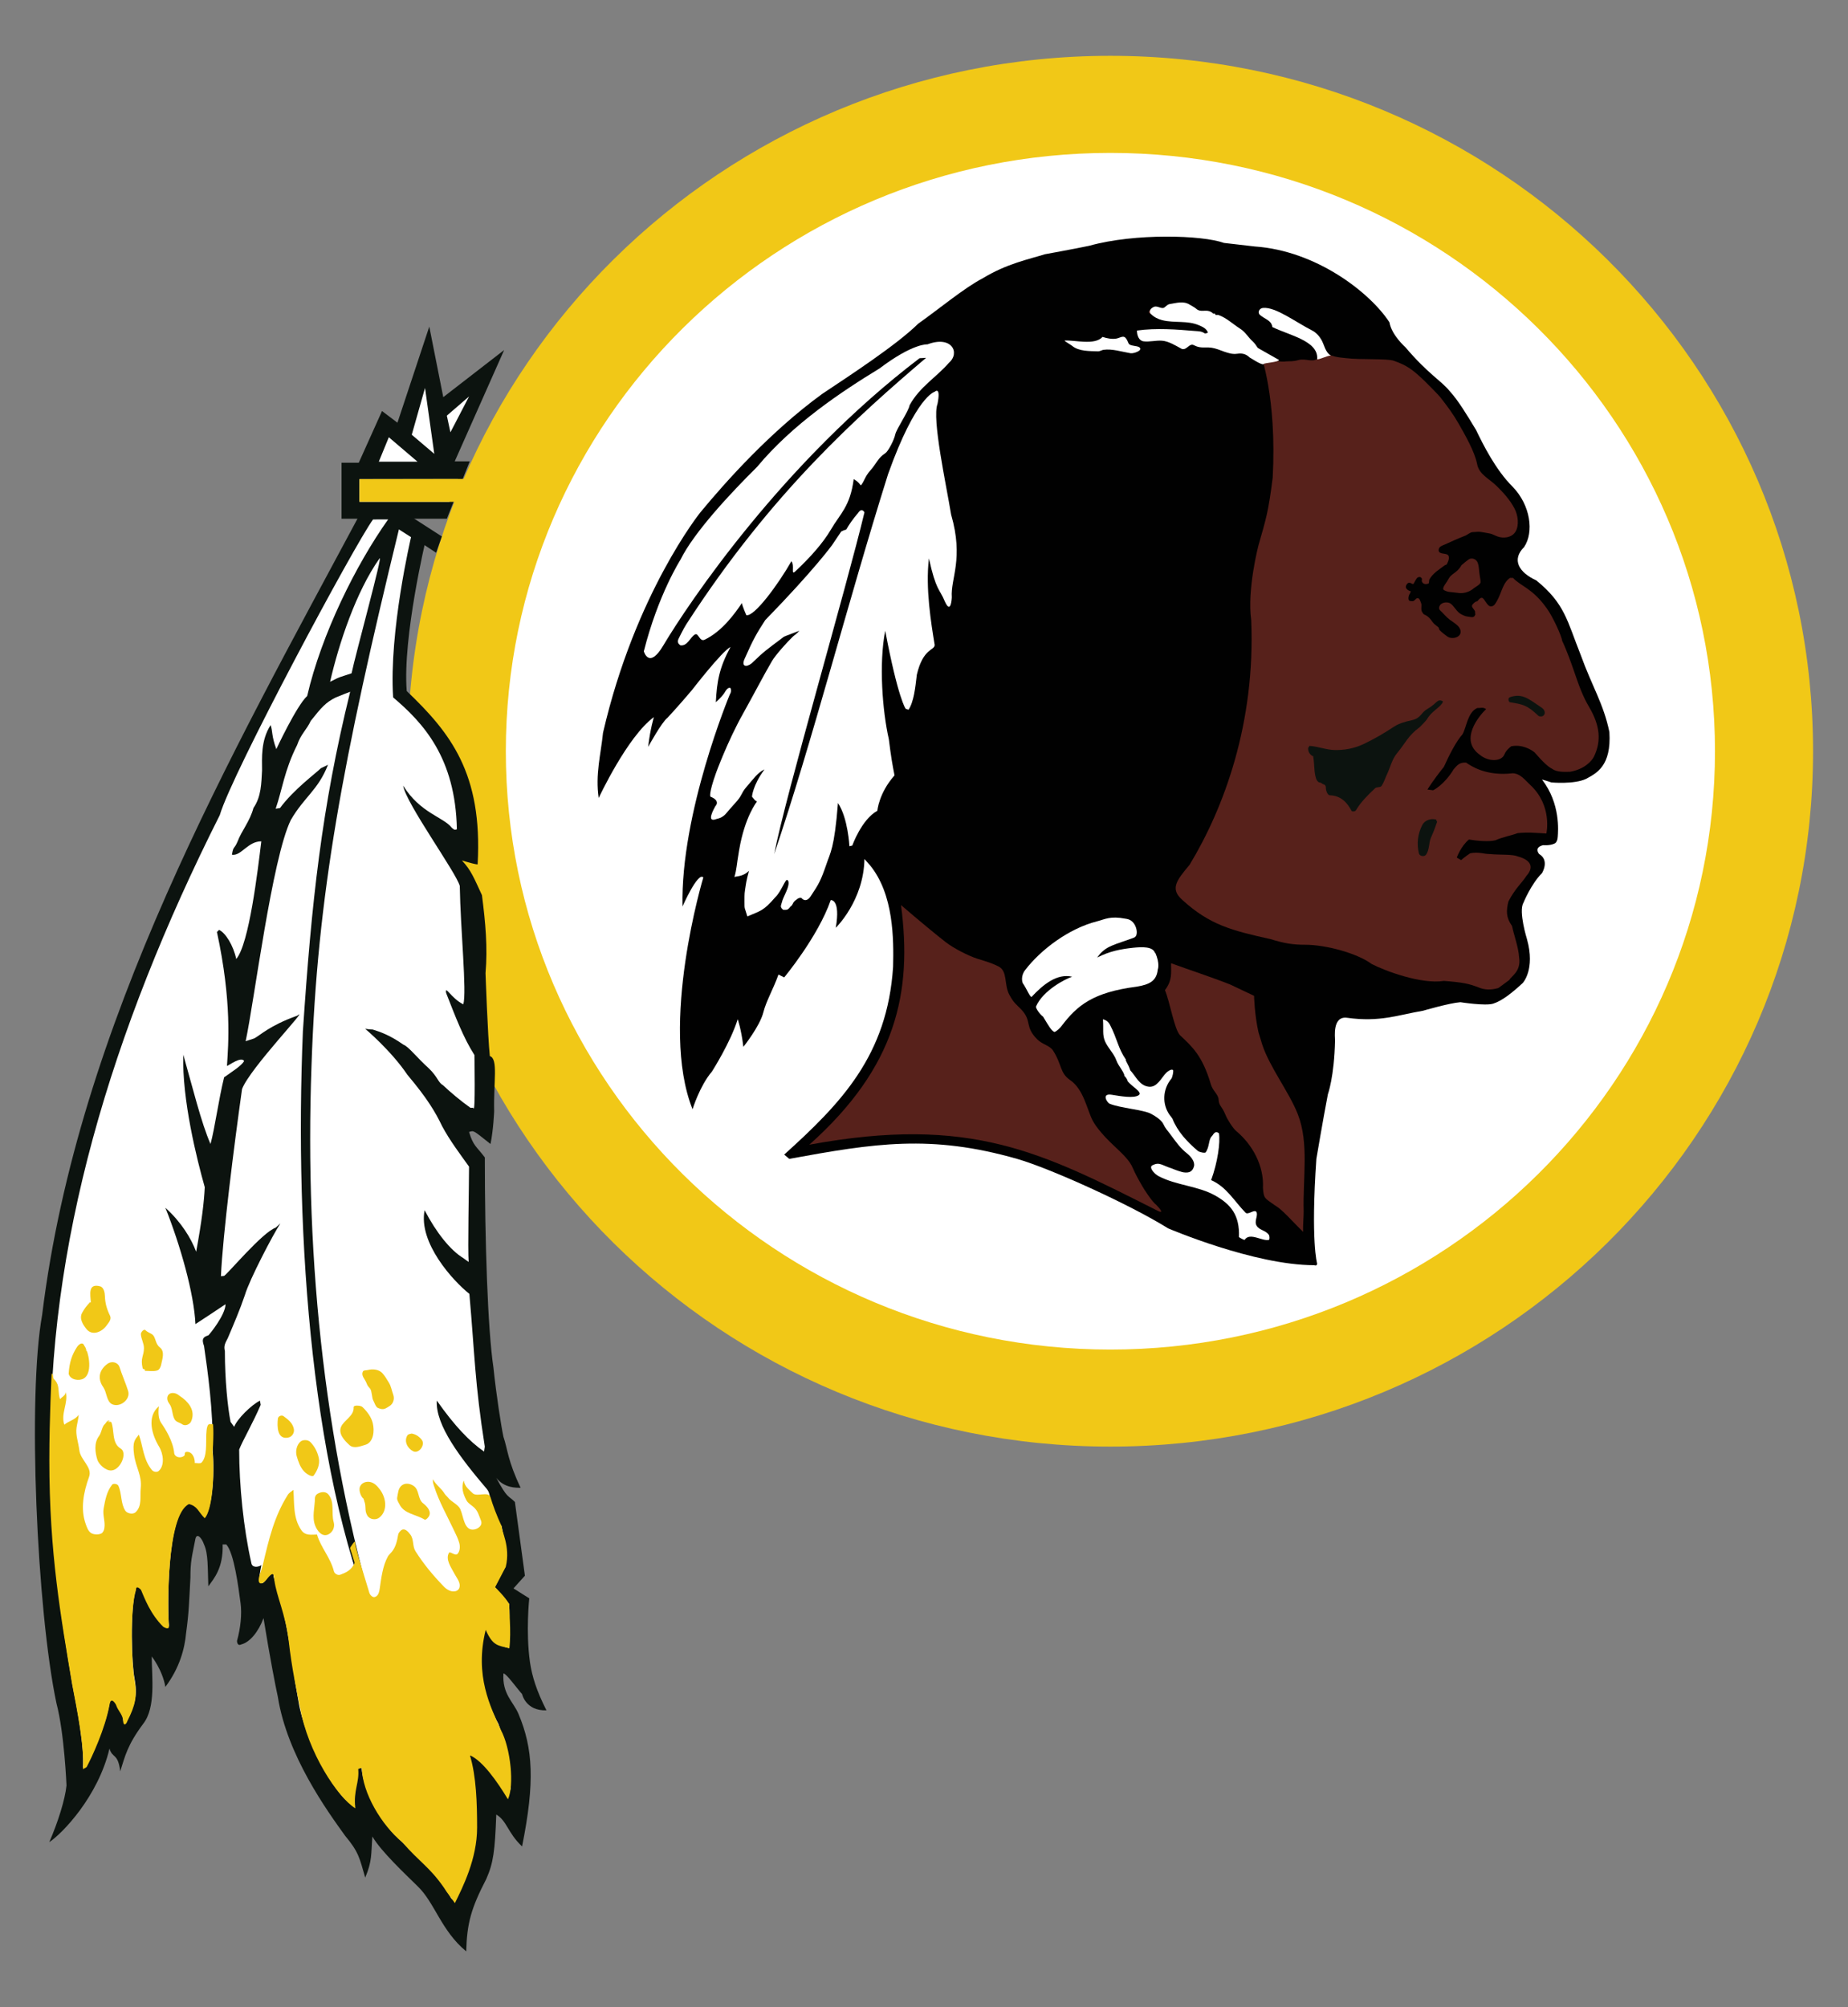 <?xml version="1.0" encoding="UTF-8"?>
<!DOCTYPE svg PUBLIC "-//W3C//DTD SVG 1.1//EN" "http://www.w3.org/Graphics/SVG/1.1/DTD/svg11.dtd">
<!-- Creator: CorelDRAW -->
<svg xmlns="http://www.w3.org/2000/svg" xml:space="preserve" style="shape-rendering:geometricPrecision; text-rendering:geometricPrecision; image-rendering:optimizeQuality; fill-rule:evenodd; clip-rule:evenodd"
viewBox="0 0 350 380" preserveAspectRatio="xMidYMid meet">
 <rect x="0" y="0" width="350" height="380" fill="#808080" stroke="none"/>
 <defs>
  <style type="text/css">
   <![CDATA[
    .fil2 {fill:#010101}
    .fil4 {fill:#0C130F}
    .fil3 {fill:#57211B}
    .fil0 {fill:#F1C817}
    .fil1 {fill:white}
   ]]>
  </style>
 </defs>
 <g id="Capa_x0020_1">
  <g id="_163354408">
   <path id="path14" class="fil0" d="M210.296 273.866c73.501,0 133.086,-58.935 133.086,-131.647 0,-72.71 -59.584,-131.652 -133.086,-131.652 -73.497,0 -133.078,58.942 -133.078,131.652 0,72.713 59.581,131.647 133.078,131.647z"/>
   <path id="path18" class="fil1" d="M210.299 255.495c63.232,0 114.507,-50.714 114.507,-113.275 0,-62.562 -51.275,-113.272 -114.507,-113.272 -63.235,0 -114.499,50.714 -114.499,113.272 -0.005,62.561 51.264,113.275 114.499,113.275z"/>
   <path id="path22" class="fil2" d="M138.216 131.487c0,0 -9.356,22.416 -8.953,40.13 0,0 2.911,-6.635 3.94,-5.502 0,0 -8.413,27.914 -2.039,43.89 0,0 1.357,-4.433 3.659,-7.123 0,0 3.526,-5.5 4.895,-9.928 0,0 0.669,1.878 1.072,5.233 0,0 3.125,-3.889 3.796,-6.58 0.528,-2.098 1.902,-4.421 2.852,-7.111l1.08 0.546c0,0 6.382,-7.656 8.819,-14.639 0,0 1.898,-0.26 0.954,5.241 0,0 5.291,-5.102 5.427,-13.022l1.077 1.215c4.476,5.5 4.476,13.958 4.351,19.188 -1.084,16.773 -9.775,25.762 -20.625,35.562l0.958 0.806c16.137,-2.946 26.77,-4.674 43.144,0 6.229,1.789 21.291,8.589 28.611,13.156 0,0 16.278,6.976 27.672,6.976 0,0 0.544,0.263 0.544,-0.337 0,0 -1.225,-4.157 -0.137,-19.797 0,0 1.224,-7.238 2.176,-12.209 0,0 1.22,-3.352 1.357,-10.195 0.014,-0.565 -0.552,-4.703 2.301,-4.302 6.178,0.868 9.63,-0.534 14.38,-1.339 0,0 5.028,-1.47 7.069,-1.613 0,0 4.761,0.754 6.23,0.267 1.62,-0.535 3.389,-1.885 5.564,-3.891 0,0 2.434,-2.555 0.807,-8.322 0,0 -1.624,-5.237 -0.681,-6.848 0,0 1.436,-3.558 3.529,-5.643 0,0 1.495,-2.405 -0.54,-3.612 0,0 -1.081,-1.215 0.741,-1.683 0,0 1.364,0.131 2.235,-0.338 0,0 0.472,-0.197 0.543,-1.204 0.085,-1.084 0.552,-6.311 -2.978,-10.878 0,0 1.02,0.275 1.768,0.546 0,0 4.336,0.399 6.581,-0.677 1.965,-1.072 4.813,-2.412 4.414,-8.861 -1.106,-5.361 -3.267,-8.589 -5.443,-14.624 -2.57,-6.442 -2.974,-9.665 -8.398,-14.084 -3.259,-1.482 -4.754,-3.894 -2.311,-6.313 1.897,-2.825 1.217,-7.916 -2.161,-11.407 -3.262,-3.224 -5.701,-8.187 -6.932,-10.742 -1.62,-2.679 -3.39,-5.635 -5.01,-7.381 -1.638,-2.014 -4.072,-3.214 -8.401,-8.323 0,0 -2.597,-2.28 -2.996,-4.688 -3.666,-5.636 -13.844,-13.56 -25.507,-14.365 -3.404,-0.406 -3.404,-0.406 -5.842,-0.673 -4.062,-1.475 -16.818,-1.885 -25.5,0.537 -2.805,0.593 -8.409,1.607 -8.409,1.607 -2.979,0.94 -7.185,1.753 -11.798,4.564 -3.389,1.742 -8.405,5.903 -12.204,8.585 -4.081,4.033 -13.162,9.94 -18.182,13.293 -9.767,7.107 -18.18,16.505 -23.064,22.416 0,0 -12.338,15.291 -18.442,41.732 -0.407,4.026 -1.487,7.917 -0.821,12.348 0,0 5.438,-11.674 10.459,-15.308 0,0 -0.692,2.156 -1.091,5.636 0,0 2.57,-4.693 3.651,-5.502 0,0 1.902,-2.013 4.62,-5.225 0,0 5.705,-7.387 7.325,-8.191 -2.098,3.894 -2.575,6.442 -2.778,10.463 0.88,-0.798 1.424,-1.413 1.697,-1.878 0,0 0.529,-1.076 1.081,-0.809 0.276,0.699 -0.137,1.226 -0.137,1.226z"/>
   <path id="path26" class="fil3" d="M301.89 143.234c1.416,-2.953 1.15,-5.841 -0.885,-9.328 -1.224,-2.013 -2.03,-4.293 -2.986,-7.108 -0.403,-1.144 -1.217,-3.491 -2.16,-5.5 -0.063,-0.813 -1.772,-4.564 -2.856,-6.046 -2.722,-3.891 -4.95,-4.227 -6.441,-5.838 0,0.008 -0.54,-0.037 -0.566,-0.014 -1.577,1.043 -1.603,3.338 -2.946,5.083 -0.137,0.19 -0.588,0.42 -0.899,0.281 -0.425,-0.215 -0.599,-0.586 -1.091,-1.273 -0.448,-0.656 -0.802,-0.187 -1.291,0.356 -0.311,0 -0.543,0.244 -0.788,0.49 -0.422,0.435 -0.092,0.661 0.244,1.153 0.34,0.504 0,0.504 0.214,0.764 -0.063,0.209 -0.122,0.289 -0.188,0.385 -0.178,0.267 -0.614,0.201 -0.937,0.142 -0.899,-0.142 -0.696,-0.08 -1.498,-0.457 -0.984,-0.464 -1.457,-1.742 -2.22,-2.138 -0.226,-0.131 -0.998,-0.27 -1.586,0.115 -0.437,0.288 -0.63,0.921 -0.26,1.259 0.64,0.574 1.14,1.251 1.82,1.76 0.925,0.684 1.935,1.189 2.057,2.148 0.163,1.222 -1.662,1.665 -2.524,1.022 -0.448,-0.33 -0.972,-0.704 -1.45,-1.205 -0.077,-0.07 -0.151,-0.48 -0.255,-0.553 -0.385,-0.289 -0.836,-0.637 -1.05,-0.937 -0.385,-0.574 -0.895,-1.182 -1.591,-1.453 -0.167,-0.059 -0.3,-0.289 -0.422,-0.495 -0.318,-0.553 0.026,-1.196 -0.203,-1.709 -0.193,-0.417 -0.285,-1.097 -0.88,-0.834 -0.555,0.541 -0.482,0.541 -1.103,0.487 -0.796,-0.07 -0.163,-1.519 -0.163,-1.325 0.014,0.08 -0.033,-0.03 0.233,-0.504 -0.543,-0.172 -1.361,-0.608 -0.736,-1.402 0.536,-0.67 1.062,0.314 1.265,-0.089 0.07,-0.154 0.533,-0.996 0.706,-1.113 0.611,-0.351 0.788,0.124 0.874,0.256 -0.263,0.736 0.514,1.222 1.265,0.824 0.073,-0.04 0.047,-0.605 0.122,-0.739 0.692,-1.193 1.765,-1.819 2.856,-2.642 0.104,-0.077 0.403,-0.158 0.444,-0.223 0.33,-0.648 0.706,-1.585 0.014,-1.881 -0.58,-0.241 -1.772,-0.022 -1.524,-1.036 0.111,-0.475 0.739,-0.658 1.095,-0.816 1.287,-0.596 2.623,-1.189 3.963,-1.709 0.321,-0.128 0.873,-0.614 1.279,-0.644 1.69,-0.132 1.294,-0.094 3.363,0.263 0.366,0.058 1.072,0.443 1.433,0.563 1.095,0.385 2.663,0.26 3.385,-0.915 0.717,-1.149 0.514,-3.096 -0.215,-4.446 -0.859,-1.637 -2.179,-3.05 -3.322,-4.173 -1.454,-1.446 -3.344,-2.185 -3.725,-4.169 -0.467,-2.426 -2.363,-5.64 -3.441,-7.56 -1.131,-1.984 -2.131,-3.306 -3.566,-5.146 -0.337,-0.424 -2.431,-2.536 -2.79,-2.884 -2.391,-2.306 -3.422,-3.071 -5.968,-3.978 -1.305,-0.461 -6.392,-0.165 -9.041,-0.498 -0.833,-0.109 -3.389,-0.168 -4.084,-1.511 -0.624,-1.214 -1.416,-2.953 -2.732,-3.781 -0.477,-0.292 -1.202,-0.6 -1.702,-0.853 -2.386,-1.185 -4.854,-3.172 -7.429,-3.07 -0.951,0.033 -0.04,1.046 0.203,1.16 1.169,0.607 1.695,1.289 2.339,2.024 0.666,0.772 2.113,0.801 3.359,1.31 1.183,0.483 2.164,1.233 3.27,1.808 1.044,0.541 2.441,2.332 1.287,3.067 -1.048,0.661 -2.15,-0.144 -3.533,0.2 -0.278,0.074 -0.696,0.257 -2.302,0.257 -2.138,0.288 -2.882,-0.729 -4.527,-1.885 -1.646,-1.163 -2.682,-2.947 -4.27,-4.056 -1.95,-1.361 -3.921,-2.491 -6.152,-3.268 -0.491,-0.171 -1.139,0.099 -1.576,-0.131 -0.765,-0.425 -1.355,-1.336 -2.323,-1.413 -1.65,-0.113 -1.65,-0.249 -3.296,0 -0.229,0.047 -0.836,0.728 -1.036,0.724 -0.972,-0.037 -2.101,-0.304 -2.593,0.227 -0.751,0.853 0.174,0.758 1.139,1.222 0.543,0.246 1.688,0.861 2.342,0.846 2.745,-0.051 4.502,-0.073 6.652,1.08 0.229,0.132 1.194,1.069 1.246,1.42 -2.039,-0.037 -5.261,-0.834 -7.617,-0.644 3.966,-0.318 -4.048,0.106 -5.793,0.04 -0.526,-0.018 -0.526,1.043 0.292,1.632 0.215,0.15 1.428,-0.07 1.587,0.314 0.711,-0.372 2.745,-0.193 3.333,0.031 1.022,0.358 0.444,0.204 1.336,0.67 0.543,0.285 1.065,0.673 1.702,0.6 0.828,-0.094 0.88,-1.306 1.713,-0.919 0.285,0.136 0.921,0.52 1.058,0.513 4.706,-0.089 4.813,1.369 7.006,1.336 0.569,0 1.414,-0.227 1.813,0.044 0.88,0.607 1.709,0.681 3.066,0.139 0,0 3.126,8.319 2.309,23.485 -0.814,6.441 -1.218,7.656 -2.715,12.889 0,0 -2.161,8.315 -1.357,14.084 0.824,19.462 -5.158,35.569 -11.658,46.308 -2.446,2.949 -3.807,4.557 -1.358,6.697 5.158,4.703 9.367,5.776 16.678,7.393 2.593,0.802 4.213,1.069 6.647,1.069 3.796,0 9.782,1.606 12.487,3.627 2.57,1.346 9.496,3.894 13.695,3.216 3.659,0.272 4.75,0.542 6.527,1.212 1.213,0.527 2.445,0.527 3.798,0.131 1.143,-0.804 0.607,-0.471 2.094,-1.545 0.27,-0.661 2.238,-1.537 1.835,-4.226 -0.137,-2.01 -0.952,-4.096 -1.346,-5.969 -1.173,-1.658 -1.1,-2.888 -0.692,-4.626 1.224,-2.422 2.648,-3.627 3.399,-4.834 1.62,-1.815 0.681,-3.082 -1.565,-3.697 -1.084,-0.464 -3.182,-0.267 -5.356,-0.464 -1.154,0 -2.106,-0.472 -3.729,-0.139 0,0 -1.1,0.739 -1.695,1.284l-0.826 -0.475c0,0 0.758,-2.148 2.301,-3.422 1.561,0.267 3.848,0.446 5.032,0.139 1.402,-0.633 3.019,-0.893 4.202,-1.351 2.042,-0.194 2.993,-0.065 5.431,0.074 0,0 1.218,-5.235 -3.052,-9.197 -1.017,-0.931 -1.846,-2.145 -3.314,-2.207 -5.18,0.607 -8.014,-1.474 -8.838,-2.016 -1.277,-0.066 -1.676,0.475 -2.368,1.284 -1.772,2.942 -3.866,3.953 -3.866,3.953l-1.084 -0.136c0,0 0.951,-1.606 3.111,-4.296 0.97,-2.148 2.313,-4.828 3.533,-6.175 0.741,-1.273 0.954,-4.157 2.779,-4.962 0.888,0 1.032,-0.206 1.69,0.201 -1.338,1.27 -5.146,5.833 -1.202,8.648 1.622,1.348 4.07,1.348 4.669,-0.066 0.296,-0.772 0.951,-1.27 1.291,-1.545 2.039,-0.403 3.737,0.605 4.407,1.146 1.628,1.881 2.582,2.748 3.385,3.148 0.892,0.678 2.526,0.535 3.33,0.535 2.649,-0.455 4.07,-1.941 4.547,-2.877z"/>
   <path id="path30" class="fil3" d="M273.541 111.754c0.817,0.41 1.15,0.282 2.816,0.516 0,0 1.457,0.231 2.774,-0.907 0.215,-0.183 1.32,-0.736 1.284,-1.179 -0.142,-2.042 0.174,1.329 -0.234,-1.742 -0.092,-0.651 -0.059,-1.244 -0.326,-1.936 -0.122,-0.359 -0.696,-0.985 -1.539,-0.696 -0.155,0.059 -1.498,1.142 -1.524,1.193 -0.741,1.406 -1.895,1.571 -2.408,2.522 -0.444,0.828 -0.71,1.036 -0.954,1.559 -0.093,0.242 -0.215,0.495 0.111,0.67z"/>
   <path id="path34" class="fil4" d="M286.025 131.973c2.328,-0.754 3.456,0.319 6.027,2.053 0.448,0.3 0.817,1.088 0.17,1.515 -0.215,0.143 -0.699,0.118 -0.847,-0.021 -2.254,-2.134 -2.982,-2.152 -5.446,-2.588 -0.122,-0.011 -0.507,-0.764 0.096,-0.959z"/>
   <path id="path38" class="fil4" d="M272.184 155.576c-0.356,1.051 -0.707,1.984 -1.162,2.987 -0.463,1.042 -0.244,2.332 -0.963,3.268 -0.314,0.417 -1.183,0.256 -1.317,-0.235 -0.462,-1.833 -0.233,-3.765 0.651,-5.446 0.475,-0.867 1.646,-1.299 2.654,-0.969 -0.1,0.211 0.21,0.321 0.137,0.541 0,-0.054 0,-0.094 0,-0.146z"/>
   <path id="path42" class="fil4" d="M248.846 143.234c-0.769,-0.252 -1.183,-0.963 -1.08,-1.746 0.262,0.073 0.044,-0.296 0.273,-0.274 1.617,0.103 3.13,0.746 4.75,0.783 1.846,0.037 3.696,-0.307 5.383,-1.098 2.093,-0.987 3.902,-2.046 5.915,-3.371 0.899,-0.589 2.19,-0.94 3.304,-1.179 1.757,-0.394 1.646,-1.371 2.953,-2.14 1.916,-1.102 1.772,-1.918 2.844,-1.498 0.304,0.122 -0.311,0.791 -0.64,1.091 -0.72,0.64 -1.672,1.282 -2.327,2.419 -0.148,0.227 -1.154,1.291 -1.346,1.449 -2.198,1.606 -2.689,3.005 -4.325,4.977 -0.925,1.124 -1.224,2.591 -1.838,3.894 -0.366,0.769 -0.595,1.566 -1.072,2.274 -0.201,0.292 -0.937,0.149 -1.188,0.398 -1.354,1.285 -2.649,2.518 -3.652,4.191 -0.165,0.27 -0.736,0.26 -0.817,0.113 -0.869,-1.65 -2.079,-2.898 -4.143,-2.956 -0.366,-0.015 -0.762,-0.832 -0.741,-1.556 0.015,-0.161 -0.158,-0.457 -0.356,-0.501 -0.32,-0.052 -0.465,-0.348 -0.802,-0.367 -0.351,-0.018 -0.632,-0.556 -0.696,-0.783 -0.417,-1.303 -0.266,-2.752 -0.536,-4.121 0.041,0 0.092,0 0.137,0z"/>
   <path id="path46" class="fil1" d="M218.773 180.486c-0.345,-1.343 -2.531,-1.222 -4.1,-1.064 -2.379,0.252 -4.551,0.654 -6.859,1.859 1.52,-2.277 3.392,-2.415 6.944,-3.767 0.806,-0.307 0.611,-1.713 0.096,-2.536 -0.599,-0.944 -1.376,-0.992 -1.68,-1.05 -2.929,-0.563 -3.869,0.106 -5.422,0.501 -5.373,1.369 -10.655,5.383 -13.601,9.227 -0.857,1.124 -0.573,2.306 -0.396,2.551 0.548,0.728 1.398,2.756 1.632,2.51 2.179,-2.332 4.82,-4.479 7.676,-3.806 -1.217,0.387 -5.498,2.536 -6.855,5.643 -0.085,0.197 0.55,1.328 1.357,1.932 1.091,1.811 1.495,2.546 2.108,2.884 0.381,-0.038 1.181,-0.824 1.398,-1.157 2.994,-3.941 5.987,-6.357 14.259,-7.429 2.374,-0.398 3.729,-1.076 3.939,-3.224 0,0 0.467,-1.069 -0.477,-3.221m-0.021 0.146l0 0 0 0z"/>
   <path id="path50" class="fil1" d="M208.892 192.958c0.141,2.016 -0.155,2.924 0.415,4.238 0.559,1.241 1.713,2.316 2.145,3.601 0.34,0.977 1.506,2.225 1.506,2.902 0.559,0.528 0.619,1.007 0.619,1.007 0.717,0.94 2.867,2.068 2.108,2.613 -0.888,0.68 -3.529,0.201 -5.12,-0.058 -2.049,-0.338 -0.866,1.504 -0.425,1.69 2.079,0.849 6.444,1.139 7.872,1.918 0.866,0.472 1.998,1.186 2.365,2.027 0.274,0.63 0.758,1.179 1.183,1.721 1.372,1.83 1.865,2.62 3.288,3.777 0.707,0.574 1.525,1.554 1.277,2.437 -0.295,1.032 -0.958,1.252 -1.954,1.117 -0.314,-0.048 -1.305,-0.341 -2.257,-0.748 -1.893,-0.589 -2.301,-1.28 -3.661,-0.589 -0.733,0.373 0.34,1.607 1.173,2.054 3.403,1.789 7.517,1.83 10.824,3.729 2.826,1.625 4.551,3.605 4.4,7.788 0,0.077 1.02,0.63 1.08,0.537 0.97,-1.504 3.418,0.363 4.61,0 0.111,-0.037 0.141,-0.67 -0.022,-0.93 -0.562,-0.853 -1.783,-0.879 -2.297,-1.702 -0.548,-0.867 0.24,-1.8 -0.03,-2.562 -0.285,-0.764 -1.602,0.568 -2.094,0.063 -2.172,-2.232 -3.588,-4.882 -6.515,-6.17 1.225,-3.348 1.757,-7.107 1.483,-8.857 -0.806,-0.666 -1.143,0.406 -1.346,0.539 -0.67,0.633 -0.406,2.013 -1.187,3.067 -0.137,0.175 -1.187,-0.033 -1.48,-0.289 -1.997,-1.688 -3.862,-3.686 -4.794,-6.079 -0.03,-0.087 -0.43,-0.578 -0.519,-0.696 -1.465,-2.035 -1.376,-4.874 0.326,-6.917 0.177,-0.223 0.458,-1.475 0.285,-1.618 -0.307,-0.237 -0.987,0.246 -1.265,0.52 -0.93,0.941 -1.728,2.818 -3.296,2.65 -1.776,-0.187 -2.45,-1.958 -3.534,-3.119 -0.34,-1.137 -0.984,-1.866 -0.817,-2.016 -1.491,-2.145 -1.62,-3.891 -3.004,-6.569 -0.307,-0.604 -0.736,-0.893 -1.339,-1.076z"/>
   <path id="path54" class="fil3" d="M219.201 229.196c1.772,0.893 -0.267,-1.146 -0.267,-1.146 -0.68,-0.469 -2.275,-2.906 -2.585,-3.481 -0.763,-1.306 -1.31,-2.316 -1.765,-3.356 -0.666,-1.618 -1.99,-2.76 -4.181,-4.85 -1.095,-1.046 -2.79,-2.902 -3.477,-4.256 -1.074,-2.101 -1.683,-5.87 -4.259,-7.635 -1.987,-1.369 -1.509,-2.924 -3.222,-5.575 -0.658,-1.003 -2.001,-1.127 -2.989,-2.122 -2.482,-2.474 -0.909,-3.429 -3.073,-5.702 -0.966,-0.992 -1.376,-1.193 -2.202,-2.715 -1.081,-1.95 -0.266,-4.508 -2.098,-5.406 -1.624,-0.804 -2.885,-1.09 -3.989,-1.453 -1.713,-0.556 -4.432,-1.939 -5.971,-3.125 -1.617,-1.247 -4.931,-3.982 -8.476,-7.023 2.164,16.506 -0.829,30.6 -17.369,45.364 30.658,-5.64 44.084,1.474 65.922,12.48z"/>
   <path id="path58" class="fil3" d="M230.794 208.129c0.092,1.351 0.559,1.106 1.317,2.961 0.378,0.931 1.443,2.558 1.998,3.02 3.141,2.606 5.304,6.627 5.087,10.774 0.151,2.023 0.259,1.899 2.263,3.305 0.34,0.249 0.544,0.27 1.613,1.266 0.411,0.34 3.337,3.429 3.741,3.762 -0.071,-1.214 0.122,-3.256 0.096,-3.898 -0.182,-6.331 1.055,-12.872 -1.121,-18.409 -1.624,-4.142 -5.287,-8.805 -6.725,-13.142l-0.722 -2.368c-0.751,-3.363 -0.826,-6.873 -0.826,-6.873l-4.535 -2.145c-3.573,-1.413 -7.595,-2.712 -11.191,-4.025 0,1.881 0.263,3.214 -1.154,5.094 0.954,2.288 1.754,7.324 2.842,8.531 2.372,2.207 4.272,3.953 5.837,9.256 0.352,1.263 1.421,1.946 1.48,2.89z"/>
   <path id="path62" class="fil1" d="M175.659 65.195c0,0 -2.708,-0.265 -9.09,4.564 -7.048,4.292 -16.408,10.467 -23.201,18.653 -4.942,4.893 -11.934,12.345 -14.509,17.582 0,0 -4.211,6.576 -6.922,17.311 0,0 0.958,3.491 3.666,-1.072 4.735,-7.978 22.785,-34.834 48.56,-54.418l1.232 -0.07c-12.763,10.863 -29.303,25.503 -45.385,50.4 -0.599,0.921 -1.372,2.565 -1.447,2.689 -0.72,1.331 1.122,1.537 0.182,1.31 1.469,0.356 2.009,-1.662 2.952,-2.06 0.581,-0.253 0.829,1.47 1.754,1.028 3.285,-1.573 5.715,-4.93 7.063,-6.943 0.073,0.575 0.828,2.284 0.828,2.284 1.483,0.406 6.105,-5.9 8.543,-10.197 0.684,0.797 -0.163,2.766 0.732,1.925 2.79,-2.602 5.278,-5.392 6.759,-7.938 1.732,-2.98 3.637,-4.319 4.313,-9.549 1.084,0.671 1.062,0.956 1.357,1.201 0.681,-0.806 0.725,-1.651 1.809,-2.851 1.169,-1.311 1.402,-2.332 2.833,-3.257 0.515,-0.337 1.636,-2.433 1.865,-3.528 0.215,-1.039 2.545,-4.41 2.715,-5.53 1.895,-3.491 5.158,-5.369 7.459,-8.052 2.17,-1.87 0.539,-5.23 -4.07,-3.483z"/>
   <path id="path66" class="fil1" d="M151.785 170.006c0.951,1.076 1.757,-0.338 1.757,-0.338 1.567,-2.346 1.905,-2.953 2.992,-6.104 0.681,-2.082 1.491,-2.822 2.169,-11.536 1.902,2.813 2.171,8.179 2.171,8.179l0.544 -0.131c0,0 1.768,-4.967 4.746,-6.578 0,0 0.27,-3.352 3.253,-6.704 -0.399,-2.017 -0.681,-3.631 -1.077,-6.852 -1.224,-5.366 -1.905,-14.354 -0.684,-20.528 2.438,12.875 3.866,14.764 3.866,14.764l0.544 0.194c1.02,-1.537 1.294,-4.22 1.576,-6.639 1.202,-5.098 3.378,-4.56 3.378,-5.64 -0.681,-4.157 -1.761,-10.735 -1.088,-16.374 1.362,6.174 2.039,5.774 2.978,8.062 1.221,2.811 1.358,-0.681 1.358,-0.681 -0.263,-3.619 2.311,-7.246 -0.137,-15.704 -0.944,-5.767 -3.659,-18.116 -2.571,-20.938 0.681,-3.484 -0.544,-2.281 -0.544,-2.281 0,0 -3.533,0.806 -8.816,15.573 -7.728,24.558 -14.376,50.725 -21.572,71.934 2.165,-11.14 13.696,-50.462 17.095,-64.68 0,0 -0.477,-1.013 -1.217,0.124 -0.892,1.011 -1.769,2.281 -2.246,3.152 0.067,-0.052 -0.406,0.073 -0.943,0.347l-1.709 2.543c0,0 -3.378,4.693 -12.675,14.226 -1.569,2.424 -2.239,3.528 -3.933,7.382 -0.614,1.409 0.337,1.613 1.355,0.809 2.504,-2.415 2.641,-2.415 6.104,-5.036 0.152,-0.113 2.941,-1.109 2.941,-1.156 -0.439,0.556 -1.029,0.919 -1.243,1.134 -0.961,0.896 -3.311,3.51 -3.947,4.619 -1.584,2.696 -3.3,6.05 -5.568,10.111 -2.845,5.091 -5.006,10.995 -5.006,10.995 -1.494,4.161 -1.088,4.564 -1.088,4.564 2.032,0.804 0.925,1.822 0.925,1.822 -0.925,1.669 -1.331,3.005 0.234,2.405 1.025,-0.206 1.565,-0.718 1.983,-1.238 0.802,-0.977 1.475,-1.65 2.03,-2.327 0.911,-1.124 0.732,-1.465 1.717,-2.57 1.261,-1.448 2.065,-2.656 3.359,-3.253 -2.246,3.012 -2.375,5.16 -2.375,5.16l0.548 0.666 0.392 0.27c0,0 -2.301,2.818 -3.378,9.208 -0.526,3.034 -0.417,3.411 -0.892,5.095 0.229,-0.216 1.569,0 2.76,-1.201 -0.519,1.867 -0.622,2.807 -0.622,2.807 -0.229,1.54 -0.229,1.273 -0.229,3.022 0,1.615 0,0.931 0.541,2.811 2.438,-1.072 2.978,-0.937 5.278,-3.615 1.091,-1.01 1.924,-3.463 2.257,-3.294 0.604,0.275 0.092,1.639 -0.182,2.241 -0.37,0.844 -0.703,1.474 -0.836,2.082 -0.074,0.311 -0.385,0.764 0.111,1.186 0.215,0.19 0.063,0.161 0.758,0.143 0.415,-0.012 0.8,-0.638 0.8,-0.638 0,0 0.219,-0.051 0.432,-0.515 0.155,-0.396 0.467,-0.615 0.736,-0.806 0.004,-0.005 0.411,-0.407 0.888,-0.279z"/>
   <polygon id="path70" class="fil4" points="88.969,87.338 86.125,87.338 95.484,66.265 83.953,75.187 81.304,61.836 75.274,80.026 72.351,77.815 67.949,87.602 64.687,87.602 64.687,98.204 84.63,98.204 "/>
   <polygon id="path74" class="fil4" points="72.02,97.673 82.597,104.649 83.681,101.559 77.439,97.541 "/>
   <path id="path78" class="fil4" d="M74.997 96.198l5.693 5.771c0,0 -4.472,18.651 -3.659,28.858 8.28,7.916 14.383,15.566 13.433,32.74 0,0 0.541,0.399 -2.981,-0.67 1.765,1.881 2.301,3.357 3.796,6.574 0.677,5.233 1.095,9.932 0.677,14.764 0,0 0.418,11.942 0.817,15.697 1.631,0.537 0.68,4.834 0.817,10.474 0,0 -0.137,3.488 -0.692,6.174 -3.382,-2.686 -3.115,-2.546 -4.062,-2.28 0.81,2.672 1.354,2.672 2.989,4.822 0,15.976 0.543,32.482 1.624,39.731 0.54,5.235 1.491,11.265 1.898,13.15 0.814,2.412 0.814,4.553 3.255,9.658 -0.81,0 -3.085,0.066 -4.613,-1.873 2.172,4.018 2.172,3.22 3.529,4.559l1.895 13.96 -2.164 2.407 2.989 1.878c0,0 -0.681,6.313 0.132,12.077 0.4,2.687 1.221,5.373 3.126,9.128 -3.94,0.143 -4.617,-3.078 -4.617,-3.078 -1.084,-1.215 -2.986,-3.905 -3.529,-3.905 -0.27,3.905 1.902,5.38 2.849,7.661 2.764,6.555 3.13,12.886 0.68,25.088 -2.715,-2.544 -2.848,-4.834 -4.886,-6.035 -0.267,6.969 -0.541,9.121 -1.895,12.198 -2.849,5.504 -3.666,8.341 -3.798,13.706 -4.75,-3.905 -5.972,-9.266 -9.227,-12.352 -2.309,-2.28 -6.914,-6.58 -8.546,-9.395 -0.274,3.345 0,4.567 -1.357,7.776 -1.088,-3.725 -1.218,-4.827 -3.8,-7.909 -3.389,-4.703 -10.99,-15.167 -12.748,-26.307 -0.415,-1.881 -1.495,-7.382 -2.712,-14.9 -0.954,2.558 -2.575,4.569 -4.206,4.971 -0.817,0.41 -0.817,-0.666 -0.817,-0.666 0.677,-2.424 0.951,-5.102 0.677,-7.115 -0.399,-2.961 -1.218,-9.53 -2.712,-11.141l-0.686 0.002c0.137,4.424 -1.628,6.442 -2.712,7.916 -0.132,-3.491 0,-6.17 -0.814,-7.916 -0.406,-1.219 -1.354,-2.281 -1.628,-1.076 -0.677,3.491 -0.947,4.161 -0.947,7.382 -0.27,4.834 -0.27,6.452 -0.821,10.47 -0.267,2.954 -1.218,6.573 -3.925,10.192 -0.544,-3.209 -2.58,-5.764 -2.58,-5.764 0,3.891 0.817,9.659 -1.624,12.751 -2.993,4.022 -3.399,6.034 -4.346,8.992 -0.411,-3.495 -1.491,-2.419 -2.032,-4.3 -2.174,9.117 -8.963,16.1 -11.401,17.706 1.628,-3.744 2.989,-8.048 3.26,-10.73 0,0 -0.407,-9.928 -1.906,-15.562 -3.71,-17.57 -5.509,-58.147 -2.704,-73.555 6.774,-55.289 35.811,-106.022 60.228,-151.65l6.781 -1.056z"/>
   <path id="path82" class="fil1" d="M77.849 101.696c0,0 -4.209,17.85 -3.392,30.333 5.701,4.831 11.805,11.408 12.075,24.96 -0.472,0.206 -0.54,0.07 -0.954,-0.27 -1.62,-2.068 -5.963,-2.753 -9.219,-7.98 0.477,3.291 10.048,16.445 10.721,18.988 0.129,8.191 1.35,20.067 0.67,22.413 -2.309,-1.139 -3.515,-3.755 -3.256,-2.148 1.768,4.494 3.256,8.458 5.361,11.744 0,0 0.207,11.606 -0.208,9.996l-0.542 0c-1.898,-1.346 -3.796,-2.953 -5.217,-4.293 -0.888,-0.468 -1.02,-1.606 -2.653,-3.162 -2.434,-2.21 -3.796,-4.088 -4.813,-4.494 -2.582,-1.804 -4.343,-2.412 -5.835,-2.876 -0.47,0 -1.423,-0.136 -1.423,-0.136 0,0 4.886,4.093 8.006,8.721 3.732,4.428 5.29,7.042 6.569,9.717 1.433,2.696 3.467,5.376 5.095,7.656 0,3.697 -0.274,15.967 -0.071,18.051l-1.02 -0.739c-2.434,-1.475 -5.083,-4.773 -7.325,-9.061 -1.218,6.181 5.427,13.42 8.479,15.84 1.017,11.477 1.017,16.835 2.922,28.912l-0.137 0.941c-2.719,-1.874 -5.564,-4.834 -8.956,-9.656 -0.269,4.693 4.476,10.866 9.501,16.77 0.659,0.79 0.481,1.822 0.84,2.715 0.595,1.486 1.191,3.326 1.935,4.33 0.614,2.613 0.883,6.108 0.746,7.583l-2.034 3.894 2.712 3.224c0.266,3.488 -0.404,4.422 0,8.315 0,0 -3.116,-0.263 -4.48,-3.762 -2.438,6.719 0.278,14.236 2.445,18.127 1.628,4.56 2.575,7.375 2.301,12.341l-0.54 1.47c-1.624,-3.216 -3.93,-5.896 -6.241,-7.642l-0.943 -0.26c2.282,14.12 1.494,18.782 -2.842,27.786l-0.687 -0.673c-2.438,-4.707 -7.048,-8.33 -10.299,-11.675 -0.548,-0.131 -6.241,-7.25 -6.656,-13.022l-0.673 0.139c-0.274,2.013 -1.091,6.314 -0.544,7.111l-0.543 -0.267c-3.253,-1.482 -9.157,-12.879 -10.171,-19.452 0,0 -0.214,-1.285 -0.68,-3.901 -0.208,-2.548 -1.558,-10.332 -1.835,-11.408 -0.474,-2.884 -1.713,-6.528 -2.231,-8.451 0.071,-0.673 -0.403,-0.874 -0.746,-0.332 -0.748,1.057 -1.351,2.075 -1.765,1.406 -0.34,-0.667 -0.064,-1.743 0.207,-3.217 -0.544,0.398 -1.761,0.567 -1.902,-0.403 -1.494,-6.576 -2.304,-14.764 -2.304,-21.476 0.68,-1.739 2.575,-4.956 4.072,-8.458l-0.132 -0.797c-1.632,0.797 -4.348,3.488 -4.887,4.955l-0.681 -0.933c-0.54,-2.693 -1.08,-7.923 -1.08,-13.42 -0.274,-1.01 0.129,-1.606 0.543,-2.419 1.081,-2.544 2.309,-5.395 3.252,-8.187 0.817,-2.825 5.361,-11.532 6.722,-13.557l-0.894 0.806c-2.498,0.879 -8.946,8.594 -9.759,9.131l-0.611 0.063c0.337,-7.719 2.509,-24.891 3.999,-35.434 1.495,-3.956 13.163,-16.03 10.444,-13.885 -5.283,1.88 -7.048,3.758 -8.139,4.297l-1.625 0.537c1.62,-7.492 4.991,-34.571 8.55,-41.873 2.571,-4.428 5.153,-5.635 7.051,-10.466l-1.362 0.666c-0.947,0.947 -5.157,4.032 -7.728,7.524l-0.826 0.132c1.221,-3.488 1.632,-7.243 4.074,-12.078 0.673,-2.022 1.765,-2.824 2.583,-4.565 2.027,-2.555 2.844,-3.496 4.746,-4.433 0.944,-0.396 2.712,-1.069 2.712,-1.069 -5.415,21.978 -7.324,39.845 -8.956,64.278 -1.628,38.922 1.672,86.016 14.932,115.149 -10.589,-34.083 -14.658,-71.125 -13.299,-108.704 1.083,-32.209 5.96,-57.978 16.551,-101.457l2.304 1.47z"/>
   <path id="path86" class="fil1" d="M70.655 98.341c-3.389,4.567 -26.725,48.051 -29.029,55.97 -20.609,40.928 -32.829,81.724 -32.015,121.862 0,17.574 1.905,29.655 4.069,42.534 0.954,4.962 2.304,11.674 2.035,15.964l0.684 -0.399c0.947,-1.746 3.522,-7.243 4.343,-11.803 0.274,-1.746 1.221,0 1.221,0 0.396,1.2 1.218,1.742 1.355,2.947 0,1.08 0.531,0.947 0.81,0.131 1.491,-2.946 1.902,-4.7 1.354,-7.781 -0.54,-2.546 -0.944,-13.149 0.274,-17.043 0,-1.08 0.947,0 0.947,0 0.684,1.615 1.768,4.567 4.202,6.983 0,0 1.022,0.666 1.088,0 -0.26,-2.818 -0.536,-21.204 3.803,-23.224 1.624,0.398 1.765,1.481 2.981,2.686 1.365,-1.479 1.905,-7.785 1.499,-12.615 0.132,-7.513 -0.954,-15.034 -1.632,-19.723 -0.569,-1.482 0,-1.753 0.815,-2.023 0.2,-0.143 3.255,-3.891 3.255,-5.896 -2.567,1.742 -3.255,2.145 -5.698,3.763 -0.269,-5.779 -2.848,-14.9 -5.693,-22.025 2.986,2.696 4.876,5.776 5.83,8.33 1.084,-5.904 1.491,-9.403 1.628,-12.221 -1.487,-5.233 -4.336,-16.634 -4.069,-25.095 1.765,6.177 3.389,12.886 5.157,16.916 0.815,-2.961 1.492,-8.195 2.575,-12.624 1.488,-1.072 3.256,-2.148 3.796,-3.077 -0.543,-0.948 -2.856,0.804 -3.255,0.93 0.269,-4.157 0.947,-12.209 -1.898,-25.363l0.399 -0.403c1.221,0.542 2.712,2.954 3.256,5.509 2.445,-2.818 4.072,-16.773 4.75,-22.273 -2.58,0 -3.796,2.813 -5.564,2.539 0.269,-1.746 0.406,-0.933 1.083,-2.539 0.681,-1.885 2.313,-3.77 2.991,-6.314 1.491,-2.148 1.491,-4.698 1.628,-7.11 0,-2.284 -0.27,-5.636 1.624,-8.59 0.413,1.196 0.141,2.013 1.08,4.56 0,0 3.808,-8.187 5.842,-10.061 2.705,-11.679 9.22,-24.832 15.331,-33.425m-2.85 0.006l0 0 0 0z"/>
   <path id="path90" class="fil1" d="M71.881 105.721c-4.48,6.317 -7.735,16.243 -9.366,23.356 2.034,-1.076 2.171,-0.947 4.072,-1.61 0.681,-3.359 6.031,-22.779 5.294,-21.747z"/>
   <path id="path94" class="fil0" d="M27.007 258.984c0.081,0.389 0.711,0.146 0.377,0.535 0.815,0 1.662,0.157 2.417,-0.073 0.38,-0.11 0.64,-0.699 0.706,-1.022 0.222,-1.123 0.781,-2.555 -0.241,-3.341 -0.894,-0.722 -0.739,-1.856 -1.372,-2.408 -0.292,-0.252 -0.913,-0.424 -1.336,-0.841 -0.313,-0.319 -0.882,0.391 -0.879,0.71 0.014,0.879 0.604,1.772 0.588,2.715 -0.019,1.442 -0.696,1.845 -0.26,3.725z"/>
   <path id="path98" class="fil0" d="M17.212 246.65c-0.092,-1.556 -0.609,-3.748 1.732,-3.133 0.737,0.187 0.902,1.266 0.921,1.789 0.037,1.406 0.363,2.53 0.966,3.763 0.344,0.699 -0.237,1.303 -0.592,1.8 -0.907,1.33 -2.776,2.08 -3.841,0.769 -0.651,-0.794 -1.442,-1.987 -0.854,-3.073 0.462,-0.853 0.833,-1.318 1.531,-2.061m0.137 0.146l0 0 0 0z"/>
   <path id="path102" class="fil0" d="M19.563 262.628c-1.232,-1.754 -0.656,-3.385 0.784,-4.424 0.909,-0.652 2.011,-0.213 2.275,0.556 0.503,1.615 1.14,2.961 1.643,4.567 0.514,1.636 -1.58,3.221 -3.052,2.507 -1.051,-0.531 -0.977,-2.248 -1.65,-3.207z"/>
   <path id="path106" class="fil0" d="M20.823 268.989c-0.588,-0.183 -0.644,0.319 -0.935,0.579 -0.611,0.515 -0.614,1.606 -1.147,2.32 -0.996,1.325 -0.696,3.195 -0.304,4.459 0.262,0.867 1.572,2.13 2.686,2.034 1.76,-0.145 3.063,-3.385 1.72,-4.153 -1.746,-1.025 -1.131,-3.606 -1.775,-5.003 -0.048,-0.103 -0.467,-0.037 -0.741,-0.037m0.496 -0.198l0 0 0 0z"/>
   <path id="path110" class="fil0" d="M32.02 265.678c-0.452,-0.592 -0.47,-1.394 0.047,-1.774 0.474,-0.345 1.299,-0.18 1.776,0.23 0.144,0.12 0.637,0.438 0.781,0.552 1.457,1.146 2.349,2.68 1.56,4.436 -0.214,0.495 -1.08,0.959 -1.687,0.513 -0.47,-0.348 -1.124,-0.37 -1.45,-0.966 -0.521,-0.971 -0.311,-2.068 -1.028,-2.991z"/>
   <path id="path114" class="fil0" d="M15.983 254.83c-0.262,-0.856 -0.994,-0.435 -1.402,0.188 -0.958,1.47 -1.439,2.898 -1.576,5.046 0.27,1.201 2.02,1.431 2.875,0.896 1.942,-1.204 0.552,-5.825 0.458,-5.189 0.059,-0.413 -0.356,-1.032 -0.356,-0.941z"/>
   <path id="path118" class="fil0" d="M53.714 268.113c-0.396,-0.296 -1.05,0 -1.088,0.483 -0.148,1.376 -0.17,3.99 1.946,3.565 0.751,-0.143 1.251,-0.912 1.072,-1.69 -0.255,-1.114 -1.088,-1.739 -1.931,-2.357z"/>
   <path id="path122" class="fil0" d="M58.785 273.007c-0.514,-0.506 -1.424,-0.424 -1.806,-0.139 -0.772,0.593 -1.062,1.848 -0.788,2.797 0.304,1.032 0.659,2.133 1.433,2.932 0.495,0.511 1.527,1.104 1.801,0.735 0.632,-0.885 1.224,-2.072 0.944,-3.352 -0.26,-1.139 -0.784,-2.152 -1.584,-2.972z"/>
   <path id="path126" class="fil0" d="M78.189 271.398c-0.377,0.033 -0.859,0.084 -1.01,0.314 -0.758,1.179 0.07,2.548 1.076,3.038 1.055,0.534 2.386,-1.226 1.602,-2.196 -0.495,-0.633 -1.283,-1.179 -2.207,-1.156m0.54 0l0 0 0 0z"/>
   <path id="path130" class="fil0" d="M68.879 283.745c-0.392,-0.197 -1.006,-1.442 -0.706,-2.272 0.278,-0.743 1.135,-1.043 1.864,-0.919 0.841,0.157 1.381,0.743 1.854,1.358 1.243,1.581 1.595,4.051 -0.019,5.373 -0.654,0.549 -1.835,0.417 -2.297,-0.356 -0.592,-0.966 -0.156,-1.746 -0.607,-2.782 0.089,0.004 -0.193,-0.403 -0.089,-0.403z"/>
   <path id="path134" class="fil0" d="M80.146 284.613c-1.106,-0.856 -0.647,-2.576 -1.869,-3.345 -0.68,-0.443 -1.586,-0.549 -2.216,-0.026 -0.665,0.57 -0.661,1.391 -0.832,2.248 -0.093,0.475 0.219,0.896 0.429,1.31 0.892,1.804 3.056,1.863 4.747,2.88 0.226,0.136 0.665,-0.325 0.833,-0.614 0.521,-0.9 -0.322,-1.856 -1.093,-2.452z"/>
   <path id="path138" class="fil0" d="M62.195 282.921c-0.574,-0.68 -1.558,-0.457 -2.146,-0.061 -0.203,0.132 -0.403,0.487 -0.403,0.754 -0.012,1.746 -0.6,3.55 0.044,5.204 0.389,0.996 1.284,2.204 2.446,1.695 0.829,-0.366 1.346,-1.362 1.069,-2.316 -0.519,-1.775 0.248,-3.774 -1.01,-5.275z"/>
   <path id="path142" class="fil0" d="M92.893 283.454c-0.352,-1.222 -2.575,0.018 -3.374,-0.765 -0.699,-0.687 -1.543,-1.303 -1.668,-2.386 -0.567,1.273 -0.115,2.595 0.484,3.723 0.34,0.644 1.128,0.987 1.636,1.559 0.58,0.618 0.783,1.47 1.109,2.246 0.415,1.013 -0.592,1.599 -1.225,1.721 -1.983,0.361 -2.042,-2.457 -2.667,-3.817 -0.439,-0.978 -1.706,-1.362 -2.375,-2.263 -0.162,-0.204 -0.455,-0.428 -0.606,-0.684 -0.563,-0.992 -1.702,-1.695 -2.198,-2.741 -0.089,0.457 0.067,0.912 0.203,1.318 0.947,2.965 2.469,5.581 3.778,8.376 0.37,0.776 0.772,1.541 0.998,2.391 0.2,0.724 0.092,1.592 -0.333,2.042 -0.418,0.464 -1.417,-0.537 -1.62,-0.202 -0.722,1.256 0.404,2.753 1.046,3.978 0.459,0.872 1.27,1.74 0.888,2.738 -0.073,0.195 -0.347,0.458 -0.625,0.535 -0.961,0.256 -1.805,-0.358 -2.316,-0.893 -2.001,-2.072 -3.744,-4.154 -5.33,-6.644 -0.611,-0.951 -0.279,-2.192 -0.954,-3.129 -0.389,-0.537 -1.129,-1.408 -1.802,-0.816 -0.219,0.206 -0.481,0.48 -0.529,0.78 -0.21,1.222 -0.462,2.368 -1.213,3.273 -0.215,0.256 -0.63,0.673 -0.715,0.827 -1.025,1.87 -1.254,4.026 -1.584,6.219 -0.08,0.52 -0.214,1.174 -0.757,1.441 -0.57,0.3 -0.954,-0.304 -1.266,-0.692 -0.824,-1.002 -1.157,-2.199 -1.727,-3.348 -0.341,-0.717 -0.356,-1.592 -0.814,-2.346 -0.019,-0.044 -0.156,-0.018 -0.244,-0.018 0.078,0.204 -0.107,0.387 -0.196,0.515 -0.544,0.927 -1.433,1.355 -2.405,1.717 -0.533,0.204 -1.14,-0.183 -1.254,-0.641 -0.654,-2.606 -2.467,-4.457 -3.203,-6.953 -1.126,0.007 -2.228,0.26 -2.963,-0.823 -1.62,-2.372 -1.296,-5.029 -1.509,-7.631 -0.363,0.312 -0.803,0.528 -1.065,0.952 -2.575,4.095 -3.563,8.362 -4.665,12.999 -0.219,0.93 -0.356,1.274 -0.652,2.145 -0.606,1.822 0.341,2.082 1.296,0.875 1.664,-2.122 1.317,-0.373 1.487,0.135 0.415,3.1 2.039,6.175 2.705,11.408 0.554,5.094 1.635,10.197 2.176,12.746 1.442,8.381 7.055,16.912 10.447,19.028 -0.403,-3.488 0.814,-4.801 0.544,-7.492l0.687 -0.135c0.125,4.703 3.656,10.741 7.721,14.101 3.255,3.751 5.024,4.553 7.765,8.446 0.815,1.343 1.462,1.958 2.143,3.031 1.491,-3.031 4.206,-8.392 4.206,-14.299 0,0 0,1.072 0,0 0,-4.534 -0.141,-9.663 -1.357,-13.695 2.445,1.083 5.161,4.97 7.195,8.333 1.221,-2.561 0.541,-9.669 -1.354,-13.156 -1.902,-4.297 -5.024,-10.2 -2.854,-18.921 1.355,3.078 2.309,2.946 4.481,3.484 0.406,-3.224 -0.142,-7.781 0,-8.319 -0.826,-1.465 -2.708,-3.232 -2.708,-3.232l2.028 -3.88c0.951,-3.891 -0.944,-6.983 -0.744,-7.584 -1.025,-2.215 -1.721,-4.109 -2.15,-5.577z"/>
   <path id="path146" class="fil0" d="M69.435 261.892c-0.296,-0.832 -1.122,-1.446 -0.681,-2.274 0.123,-0.23 0.569,-0.171 0.899,-0.248 0.966,-0.256 2.109,-0.106 2.745,0.57 0.503,0.535 0.843,1.168 1.261,1.83 0.422,0.685 0.536,1.505 0.814,2.262 0.311,0.835 -0.033,1.761 -0.692,2.156 -0.765,0.458 -1.09,0.853 -2.215,0.356 -0.422,-0.187 -0.681,-1.083 -0.881,-1.43 -0.26,-0.465 -0.241,-1.779 -0.585,-2.211 -0.314,-0.37 -0.484,-0.502 -0.665,-1.01z"/>
   <path id="path150" class="fil0" d="M68.705 266.427c-0.33,-0.312 -0.767,-0.298 -1.107,-0.322 -0.165,-0.007 -0.643,0.03 -0.625,0.33 0.111,1.624 -1.794,2.389 -2.372,3.671 -0.581,1.328 0.611,2.587 1.595,3.484 0.788,0.717 2.035,0.23 2.989,-0.059 1.577,-0.468 1.776,-2.653 1.41,-4.124 -0.282,-1.109 -0.992,-2.105 -1.891,-2.979z"/>
   <polygon id="path154" class="fil1" points="86.731,90.7 68.081,90.7 68.081,94.993 85.107,94.994 "/>
   <polygon id="path158" class="fil1" points="84.629,78.688 85.31,81.843 88.839,75.057 "/>
   <polygon id="path162" class="fil1" points="71.745,87.403 73.64,82.777 79.07,87.402 "/>
   <polygon id="path166" class="fil1" points="77.985,82.304 80.496,73.448 82.25,85.924 "/>
   <path id="path170" class="fil0" d="M10.016 260.259c0.141,1.205 0.118,0.469 0.71,1.475 0.544,0.904 0.24,2.119 0.654,3.158 0.348,-0.45 1.018,-0.656 1.077,-1.336 0.514,2.079 -1.006,4.077 -0.267,6.167 0.829,-0.735 2.057,-0.904 2.712,-1.885 -0.056,0.835 -0.288,1.633 -0.406,2.441 -0.211,1.398 0.358,2.804 0.526,4.264 0.2,1.841 2.511,3.228 1.853,5.036 -1.074,2.95 -1.643,6.071 -0.673,8.852 0.203,0.586 0.503,1.564 1.187,1.878 0.517,0.234 1.302,0.249 1.809,0 0.278,-0.139 0.514,-0.581 0.566,-0.996 0.21,-1.294 -0.37,-2.503 -0.133,-3.741 0.293,-1.606 0.578,-3.213 1.61,-4.501 0.21,-0.26 1.003,-0.176 1.183,0.227 0.68,1.512 0.406,3.317 1.31,4.707 0.311,0.469 1.38,0.802 1.945,0.281 1.265,-1.167 0.807,-2.989 0.97,-4.508 0.27,-2.518 -0.925,-3.868 -1.261,-6.433 -0.314,-2.401 0.137,-2.757 0.909,-3.748 0.815,2.25 0.822,4.7 2.464,6.693 0.352,0.422 0.996,0.436 1.27,0.213 1.187,-1.013 0.947,-3.221 0.081,-4.656 -1.317,-2.177 -2.391,-5.621 -0.015,-7.619 -0.151,1.102 -0.137,2.35 0.437,3.17 0.788,1.13 2.249,3.451 2.457,5.68 0.081,0.794 1.227,1.113 1.935,0.487 0.122,-0.113 -0.03,-0.645 0.34,-0.689 1.139,-0.157 1.676,1.175 1.62,2.094 0.451,0 1.05,0.154 1.279,-0.077 1.095,-1.109 0.829,-3.752 0.899,-5.285 0.119,-2.832 0.803,-1.753 1.273,-2.028 0,0 0.203,1.351 -0.063,5.238 0.406,4.838 -0.133,11.147 -1.499,12.615 -1.217,-1.201 -1.354,-2.281 -2.978,-2.687 -4.339,2.021 -4.067,20.411 -3.803,23.222 -0.063,0.673 -1.088,0 -1.088,0 -2.433,-2.412 -3.517,-5.369 -4.202,-6.972 0,0 -0.947,-1.08 -0.947,0 -1.217,3.891 -0.814,14.49 -0.273,17.048 0.543,3.077 0.137,4.822 -1.355,7.773 -0.274,0.813 -0.81,0.948 -0.81,-0.131 -0.137,-1.201 -0.958,-1.735 -1.355,-2.954 0,0 -0.947,-1.735 -1.22,0 -0.822,4.56 -3.397,10.068 -4.344,11.813l-0.684 0.403c0.27,-4.292 -1.081,-11.001 -2.035,-15.971 -2.164,-12.887 -4.338,-24.96 -4.338,-42.542 0,-7.924 0.436,-16.436 0.436,-16.436l0.237 0.26z"/>
   <path id="path174" class="fil0" d="M66.29 293.065c1.928,6.05 4.365,14.232 6.001,17.317 -0.411,-3.488 -5.158,-17.317 -5.024,-18.247 0.133,-0.945 -0.977,0.93 -0.977,0.93z"/>
   <path id="path178" class="fil1" d="M215.858 65.818c-0.407,-0.45 -1.869,-0.216 -2.124,-0.832 -0.174,-0.417 -0.392,-0.9 -0.651,-1.109 -0.444,-0.354 -1.076,0.132 -1.694,0.231 -0.837,0.128 -1.728,-0.048 -2.575,-0.326 -1.455,1.657 -5.335,0.56 -7.167,0.692 -0.229,0.011 1.154,0.787 1.398,0.994 1.284,1.088 3.404,0.992 4.969,1.043 0.255,0.012 0.765,-0.263 0.965,-0.286 1.683,-0.226 3.359,0.348 5.135,0.648 0.555,0.096 2.301,-0.48 1.742,-1.057z"/>
   <path id="path182" class="fil1" d="M242.231 68.143l-4.025 -2.276c-0.243,-0.392 -0.554,-0.867 -0.939,-1.222 -0.907,-0.816 -1.384,-1.789 -2.431,-2.441 -1.376,-0.879 -2.519,-2.009 -4.041,-2.558 -0.165,-0.056 -0.344,0.007 -0.526,-0.03 -0.115,-0.026 -0.184,-0.128 -0.155,-0.26 -0.125,0 -0.304,0.051 -0.385,-0.018 -0.203,-0.235 -0.526,-0.366 -0.72,-0.429 -0.789,-0.256 -1.688,0.206 -2.383,-0.399 -0.392,-0.347 -0.854,-0.555 -1.298,-0.827 -1.199,-0.768 -2.575,-0.304 -3.862,-0.103 -0.26,0.037 -0.64,0.373 -0.911,0.608 -0.488,0.42 -1.291,-0.333 -1.938,-0.117 -0.566,0.183 -1.194,0.837 -0.651,1.369 0.588,0.578 1.346,0.98 2.145,1.174 2.332,0.582 4.78,0.011 6.982,0.973 0.637,0.275 1.417,0.594 1.676,1.398 -0.222,0.044 -0.462,0.246 -0.654,0.103 -0.544,-0.384 -1.129,-0.377 -1.662,-0.417 -3.71,-0.301 -7.41,-0.605 -11.12,-0.092 0,0.933 0.373,1.922 1.235,2.039 1.154,0.15 2.389,-0.206 3.496,-0.117 1.209,0.084 2.5,0.856 3.71,1.533 0.163,0.092 0.448,0.084 0.64,0 0.544,-0.219 1.018,-0.991 1.617,-0.717 0.366,0.183 0.755,0.34 1.14,0.406 0.852,0.143 1.461,-0.011 2.268,0.106 1.713,0.253 3.178,1.387 4.869,1.142 1.277,-0.183 1.86,0.234 2.486,0.801 -0.37,-0.318 2.337,1.589 2.568,1.116 0.099,-0.176 2.841,-0.333 2.87,-0.746z"/>
   <path id="path186" class="fil1" d="M252.05 67.321c-1.095,-0.68 -1.218,-2.028 -1.802,-3.024 -0.448,-0.761 -1.046,-1.375 -1.757,-1.737 -3.189,-1.636 -6.906,-4.48 -9.278,-4.264 -0.748,0.073 -1.05,0.872 -0.626,1.285 0.817,0.778 2.257,1.046 2.379,2.327 3.178,1.571 8.76,2.621 8.498,6.05 -0.018,0.334 2.046,-0.706 2.587,-0.637z"/>
   <path id="path190" class="fil0" d="M68.081 90.701l20.003 -0.033c-1.09,2.145 -1.742,4.344 -1.742,4.344l-18.258 -0.021 0.001 -4.29 -0.005 0z"/>
  </g>
 </g>
</svg>
